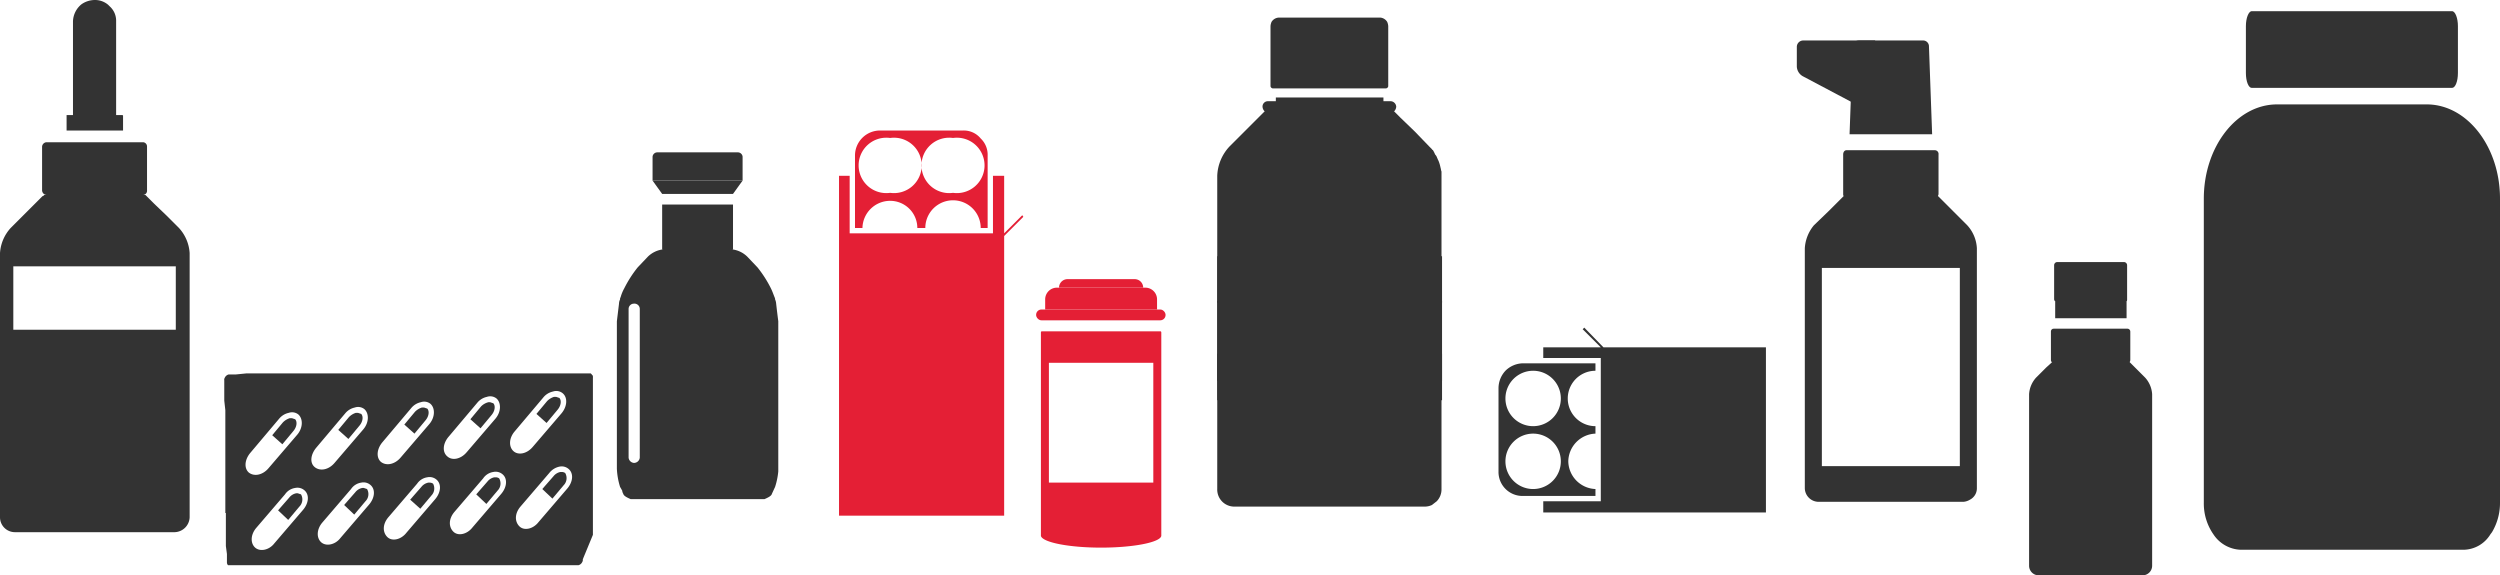 <svg xmlns="http://www.w3.org/2000/svg" width="469.3" height="108" viewBox="0 0 469.3 108">
  <defs>
    <style>
      .cefae98b-dcf9-458b-8219-3e1ac011dffd {
        fill: #333;
      }

      .\38 f6a5f8b-4205-4551-b2ac-c40de651fa7f {
        fill: #e41f35;
      }
    </style>
  </defs>
  <title>pill-bottles-simple-grey</title>
  <g id="4c4b935e-c708-4198-8f8a-63ba17f62e99" data-name="Layer 2">
    <g id="8a7b85bb-dcae-48e4-803c-875f987c3e1e" data-name="blister pack">
      <g>
        <path class="cefae98b-dcf9-458b-8219-3e1ac011dffd" d="M23,21.6H21.8V4a3.6,3.6,0,0,0-1.2-2.8L20.3.9A3.8,3.8,0,0,0,17.8,0a4.4,4.4,0,0,0-2.5.8A4.3,4.3,0,0,0,13.7,4V21.6H12.5v2.9H23.1V21.7Z"/>
        <path class="cefae98b-dcf9-458b-8219-3e1ac011dffd" d="M27.6,27.5v8.2a.8.8,0,0,1-.7.9H8.7a.9.9,0,0,1-.8-.9V27.5a.9.9,0,0,1,.8-.8H26.9A.8.8,0,0,1,27.6,27.5Z"/>
        <path class="cefae98b-dcf9-458b-8219-3e1ac011dffd" d="M33.6,42.8l-2.3-2.3L29,38.3l-1.5-1.5-.2-.2H8.3l-.2.2H8L6.5,38.3,4.9,39.9,2,42.8a7.7,7.7,0,0,0-2,4.7V97.1a2.8,2.8,0,0,0,2.8,2.8h30a2.9,2.9,0,0,0,2.8-2.8V47.5A7.7,7.7,0,0,0,33.6,42.8ZM33,61.9H2.5V50H33Z"/>
        <path class="cefae98b-dcf9-458b-8219-3e1ac011dffd" d="M461.4,4.9v8.8c0,1.6-.5,2.8-1.1,2.8H422.7c-.6,0-1.1-1.2-1.1-2.8V4.9c0-1.5.5-2.8,1.1-2.8h37.6C460.9,2.1,461.4,3.4,461.4,4.9Z"/>
        <path class="cefae98b-dcf9-458b-8219-3e1ac011dffd" d="M455.7,19.6H427.3c-7.5.1-13.6,8-13.6,17.7V94.4a10.1,10.1,0,0,0,1.8,5.9,6.4,6.4,0,0,0,5.1,2.9h41.9a6,6,0,0,0,5-2.9l.3-.4a10.7,10.7,0,0,0,1.5-5.5V37.3C469.3,27.6,463.2,19.7,455.7,19.6Z"/>
        <rect class="cefae98b-dcf9-458b-8219-3e1ac011dffd" x="385.8" y="56.6" width="13.4" height="3.14"/>
        <path class="cefae98b-dcf9-458b-8219-3e1ac011dffd" d="M404,74v32.2a1.8,1.8,0,0,1-1.8,1.8H382.7a1.8,1.8,0,0,1-1.8-1.8V74a5.1,5.1,0,0,1,1.3-3.1l1.9-1.9,1.1-1,1.1-1.2h12.3l1.2,1.2,1.4,1.4,1.5,1.5A5.1,5.1,0,0,1,404,74Z"/>
        <rect class="cefae98b-dcf9-458b-8219-3e1ac011dffd" x="385" y="61.7" width="14.9" height="6.43" rx="0.5" ry="0.5"/>
        <path class="cefae98b-dcf9-458b-8219-3e1ac011dffd" d="M399.3,49.8v6.4a.6.6,0,0,1-.1.4l-.4.2H386.1l-.3-.2a.8.8,0,0,1-.2-.4V49.8a.6.6,0,0,1,.5-.6h12.7A.6.6,0,0,1,399.3,49.8Z"/>
        <path class="cefae98b-dcf9-458b-8219-3e1ac011dffd" d="M338.4,14.3a2.2,2.2,0,0,1-1.1-1.8V8.8a1.2,1.2,0,0,1,1.2-1.2H352V21.5Z"/>
        <path class="cefae98b-dcf9-458b-8219-3e1ac011dffd" d="M362.1,8.6l.6,16.6H347.2l.6-16.6c0-.6.5-1,1.2-1h11.9A1.1,1.1,0,0,1,362.1,8.6Z"/>
        <path class="cefae98b-dcf9-458b-8219-3e1ac011dffd" d="M369.3,42.3l-2.1-2.1-2-2-1.4-1.4h0c0-.1.1-.2.1-.4V29a.7.7,0,0,0-.7-.8H346.6c-.3,0-.6.3-.6.8v7.4c0,.2,0,.3.1.4h0l-1.4,1.4-1.5,1.5-2.7,2.6a7.4,7.4,0,0,0-1.7,4.3v45a2.6,2.6,0,0,0,2.5,2.6h27.3a2.8,2.8,0,0,0,1.2-.4,2.4,2.4,0,0,0,1.3-2.2v-45A6.9,6.9,0,0,0,369.3,42.3Zm-1.4,45.2H342V50.3h25.9Z"/>
        <path class="cefae98b-dcf9-458b-8219-3e1ac011dffd" d="M294.4,86.6a5.3,5.3,0,0,1,5.1-5.2V80a5.2,5.2,0,0,1,0-10.4V68.2H285.9a4.8,4.8,0,0,0-3.2,1.3,4.8,4.8,0,0,0-1.4,3.4V88.5a4.5,4.5,0,0,0,4.6,4.6h13.6V91.8A5.3,5.3,0,0,1,294.4,86.6Zm-6.6,5.2a5.2,5.2,0,1,1,5.2-5.2A5.2,5.2,0,0,1,287.8,91.8Zm0-11.8a5.2,5.2,0,0,1-5.2-5.2,5.2,5.2,0,1,1,10.4,0A5.2,5.2,0,0,1,287.8,80Z"/>
        <polygon class="cefae98b-dcf9-458b-8219-3e1ac011dffd" points="326.4 65.2 320.7 65.2 301 65.2 297.4 61.5 297.1 61.8 300.5 65.2 295.4 65.2 289.7 65.2 289.7 67.2 300.5 67.2 300.5 94.1 289.7 94.1 289.7 96.2 295.4 96.2 300.5 96.2 320.7 96.2 326.4 96.2 331.5 96.2 331.5 93.1 331.5 91.7 331.5 91.2 331.5 89.8 331.5 89.3 331.5 87.9 331.5 79.2 331.5 68.9 331.5 65.2 326.4 65.2"/>
        <g>
          <rect class="cefae98b-dcf9-458b-8219-3e1ac011dffd" x="239.5" y="18.3" width="20.2" height="1.25"/>
          <path class="cefae98b-dcf9-458b-8219-3e1ac011dffd" d="M270.6,33V91.8a3.2,3.2,0,0,1-.9,2.3l-.9.7a3.2,3.2,0,0,1-1.4.3H231.7a3.2,3.2,0,0,1-3.2-3.3V33a8.5,8.5,0,0,1,2.3-5.5l3.5-3.5h0l1.9-1.9,1.2-1.2.9-.9h22.5l.9.9,1.2,1.2,2.7,2.6,2.7,2.8.5.5c0,.1.1.1.2.2a5.9,5.9,0,0,1,.4.8,1.6,1.6,0,0,1,.4.7h0c.1.1.1.3.2.4a6.5,6.5,0,0,1,.4,1.3c.1.3.1.6.2.8V33Z"/>
          <rect class="cefae98b-dcf9-458b-8219-3e1ac011dffd" x="228.5" y="48.1" width="42.2" height="8.72"/>
          <rect class="cefae98b-dcf9-458b-8219-3e1ac011dffd" x="228.5" y="66.4" width="42.2" height="8.73"/>
          <rect class="cefae98b-dcf9-458b-8219-3e1ac011dffd" x="228.5" y="56.5" width="42.2" height="14.99"/>
          <path class="cefae98b-dcf9-458b-8219-3e1ac011dffd" d="M262.1,20a1.3,1.3,0,0,1-.4.9l-.6.2H238l-.6-.2a1.3,1.3,0,0,1-.4-.9,1,1,0,0,1,1-1h23.1A1.1,1.1,0,0,1,262.1,20Z"/>
        </g>
        <path class="cefae98b-dcf9-458b-8219-3e1ac011dffd" d="M260.6,4.9V16.2a.5.5,0,0,1-.5.4H239a.5.5,0,0,1-.5-.4V4.9a2.4,2.4,0,0,1,.2-.8,1.7,1.7,0,0,1,1.4-.8h19a1.7,1.7,0,0,1,1.3.8A2.4,2.4,0,0,1,260.6,4.9Z"/>
        <path class="8f6a5f8b-4205-4551-b2ac-c40de651fa7f" d="M217.9,62.2H195.5a.3.3,0,0,0-.1.2v38.2h0c.3,1.2,5.2,2.2,11.3,2.2s11.1-1,11.3-2.2h0V62.4A.3.3,0,0,0,217.9,62.2Zm-1.4,28.4H196.9V68.1h19.6Z"/>
        <g>
          <rect class="8f6a5f8b-4205-4551-b2ac-c40de651fa7f" x="194.5" y="58.1" width="24.3" height="2.03" rx="1" ry="1"/>
          <path class="8f6a5f8b-4205-4551-b2ac-c40de651fa7f" d="M198.4,54H215a2.2,2.2,0,0,1,2.2,2.2v1.9a0,0,0,0,1,0,0H196.2a0,0,0,0,1,0,0V56.2A2.2,2.2,0,0,1,198.4,54Z"/>
          <path class="8f6a5f8b-4205-4551-b2ac-c40de651fa7f" d="M200.4,52.4H213a1.6,1.6,0,0,1,1.6,1.6v0a0,0,0,0,1,0,0H198.8a0,0,0,0,1,0,0v0a1.6,1.6,0,0,1,1.6-1.6Z"/>
        </g>
        <path class="cefae98b-dcf9-458b-8219-3e1ac011dffd" d="M139.4,29.4v4.5H122.5V29.4a.9.9,0,0,1,.9-.8h15.1A.9.9,0,0,1,139.4,29.4Z"/>
        <polygon class="cefae98b-dcf9-458b-8219-3e1ac011dffd" points="139.4 33.9 137.6 36.4 124.3 36.4 122.5 33.9 139.4 33.9"/>
        <path class="cefae98b-dcf9-458b-8219-3e1ac011dffd" d="M145.7,57a2.4,2.4,0,0,0-.2-.8.8.8,0,0,0-.1-.4c-.2-.5-.4-1.1-.7-1.7a21.7,21.7,0,0,0-2.5-3.9l-1.9-2a4.9,4.9,0,0,0-3-1.4h.3V38.4H124.3v8.4h.3a4.9,4.9,0,0,0-3,1.4l-1.9,2a21.7,21.7,0,0,0-2.5,3.9,7.7,7.7,0,0,0-.7,1.7.6.6,0,0,0-.1.4,1.9,1.9,0,0,0-.2.8l-.4,3.3V88a13.5,13.5,0,0,0,.6,3.4l.4.7a1.4,1.4,0,0,0,.2.6c.1.4.7.7,1.4,1h25.1c.7-.3,1.3-.6,1.4-1l.6-1.3a13.6,13.6,0,0,0,.6-2.9V60.3S145.9,58.8,145.7,57ZM120.1,85.9a1.1,1.1,0,0,1-1.1,1,1.1,1.1,0,0,1-1-1V58a1,1,0,0,1,1-1,1,1,0,0,1,1.1,1Z"/>
        <path class="8f6a5f8b-4205-4551-b2ac-c40de651fa7f" d="M184.1,26a4.1,4.1,0,0,0-3.3-1.5H165.2a4.7,4.7,0,0,0-4.7,4.7V42.8h1.4a5.2,5.2,0,0,1,5.2-5.1,5.1,5.1,0,0,1,5.1,5.1h1.5a5.2,5.2,0,0,1,10.4,0h1.3V29.2A4.2,4.2,0,0,0,184.1,26Zm-17,10.2a5.2,5.2,0,1,1,0-10.3,5.2,5.2,0,1,1,0,10.3Zm11.8,0a5.2,5.2,0,1,1,0-10.3,5.2,5.2,0,1,1,0,10.3Z"/>
        <polygon class="8f6a5f8b-4205-4551-b2ac-c40de651fa7f" points="188.5 69.6 188.5 64 188.5 44.3 192.1 40.7 191.9 40.4 188.5 43.8 188.5 38.6 188.5 33 186.4 33 186.4 43.8 159.5 43.8 159.5 33 157.5 33 157.5 38.6 157.5 43.8 157.5 64 157.5 69.6 157.5 96.8 160.6 96.8 162 96.8 162.5 96.8 163.8 96.8 164.4 96.8 165.7 96.8 174.5 96.8 184.8 96.8 188.5 96.8 188.5 69.6"/>
        <path class="cefae98b-dcf9-458b-8219-3e1ac011dffd" d="M111.3,100.4V100h0V98.2h0V94.3h0V91h0V87.6h0V84.3h0V70.9h0a.7.7,0,0,0-.1-.5.1.1,0,0,1-.1-.1h0l-.2-.2H46.2l-2,.2H42.9a1.1,1.1,0,0,0-.7.6.7.7,0,0,0-.1.5h0v3.8l.2,1.8v7.8h0V93h0v3.3h.1v6.2l.2,1.5v1.6h0a.8.8,0,0,0,.2.5h65.8a1.1,1.1,0,0,0,.7-.6.7.7,0,0,0,.1-.5ZM46.7,88.7c-.9-.8-.8-2.4.3-3.7l5.4-6.4a3.2,3.2,0,0,1,1.8-1.1,1.9,1.9,0,0,1,1.8.3c.9.8.9,2.5-.2,3.8l-5.4,6.3C49.3,89.2,47.7,89.5,46.7,88.7Zm10.2,7L51.5,102c-1,1.3-2.7,1.6-3.6.8s-.9-2.4.2-3.7l5.4-6.3a2.8,2.8,0,0,1,1.9-1.2,2,2,0,0,1,1.7.4C58.1,92.8,58,94.4,56.9,95.7ZM59.4,84l5.4-6.4a3.2,3.2,0,0,1,1.8-1.1,1.9,1.9,0,0,1,1.8.3c.9.8.9,2.5-.2,3.8l-5.4,6.3c-1.1,1.3-2.7,1.6-3.7.8S58.3,85.3,59.4,84Zm9.9,10.7L63.9,101c-1,1.3-2.7,1.6-3.6.8s-.9-2.4.2-3.7l5.4-6.3a2.8,2.8,0,0,1,1.9-1.2,2,2,0,0,1,1.7.4C70.5,91.8,70.4,93.4,69.3,94.7Zm2.2-8c-.9-.8-.8-2.4.3-3.7l5.4-6.4A3.2,3.2,0,0,1,79,75.5a1.9,1.9,0,0,1,1.8.3c.9.8.9,2.5-.2,3.8l-5.4,6.3C74.1,87.2,72.5,87.5,71.5,86.7Zm10.2,7L76.3,100c-1,1.3-2.7,1.7-3.6.8s-.9-2.4.2-3.7l5.4-6.3a2.8,2.8,0,0,1,1.9-1.2,2,2,0,0,1,1.7.4C82.9,90.8,82.8,92.4,81.7,93.7Zm2.3-8c-1-.8-.9-2.4.2-3.7l5.4-6.4a3.2,3.2,0,0,1,1.8-1.1,1.9,1.9,0,0,1,1.8.3c.9.8.9,2.5-.2,3.8l-5.4,6.3C86.5,86.2,84.9,86.5,84,85.7Zm10.1,7L88.7,99c-1,1.3-2.7,1.7-3.6.8s-.9-2.4.2-3.7l5.4-6.3a2.8,2.8,0,0,1,1.9-1.2,2,2,0,0,1,1.7.4C95.3,89.8,95.2,91.4,94.1,92.7ZM96.6,81l5.4-6.4a3.2,3.2,0,0,1,1.8-1.1,1.9,1.9,0,0,1,1.8.3c1,.8.9,2.5-.2,3.8L100,83.9c-1.1,1.3-2.7,1.6-3.6.8S95.5,82.3,96.6,81Zm9.9,10.7L101.1,98c-1,1.3-2.7,1.7-3.6.8s-.9-2.4.2-3.7l5.4-6.3a3.3,3.3,0,0,1,1.9-1.2,2,2,0,0,1,1.7.4C107.7,88.8,107.6,90.4,106.5,91.7Z"/>
        <g>
          <path class="cefae98b-dcf9-458b-8219-3e1ac011dffd" d="M51.1,81.7l2-2.4a3.1,3.1,0,0,1,1.3-.8h.4l.6.2c.4.4.4,1.4-.4,2.3l-2,2.4Z"/>
          <path class="cefae98b-dcf9-458b-8219-3e1ac011dffd" d="M63.5,80.7l2-2.4a3.1,3.1,0,0,1,1.3-.8h.4l.6.2c.4.4.4,1.4-.4,2.3l-2,2.4Z"/>
          <path class="cefae98b-dcf9-458b-8219-3e1ac011dffd" d="M75.9,79.7l2-2.4a3.1,3.1,0,0,1,1.3-.8h.4l.6.2c.4.4.4,1.4-.4,2.3l-2,2.4Z"/>
          <path class="cefae98b-dcf9-458b-8219-3e1ac011dffd" d="M88.3,78.7l2-2.4a2.9,2.9,0,0,1,1.4-.8H92l.6.2c.4.4.4,1.4-.4,2.3l-2,2.4Z"/>
          <path class="cefae98b-dcf9-458b-8219-3e1ac011dffd" d="M100.7,77.7l2-2.4a3.1,3.1,0,0,1,1.3-.8h.4l.6.2c.4.4.4,1.4-.4,2.3l-2,2.4Z"/>
          <path class="cefae98b-dcf9-458b-8219-3e1ac011dffd" d="M52.2,95.8l2.1-2.4a2.2,2.2,0,0,1,1.3-.8h.3l.6.2a1.9,1.9,0,0,1-.3,2.3l-2.1,2.5Z"/>
          <path class="cefae98b-dcf9-458b-8219-3e1ac011dffd" d="M64.6,94.8l2.1-2.4a2.2,2.2,0,0,1,1.3-.8h.3l.6.2a1.9,1.9,0,0,1-.3,2.3l-2.1,2.5Z"/>
          <path class="cefae98b-dcf9-458b-8219-3e1ac011dffd" d="M77,93.8l2.1-2.4a2.2,2.2,0,0,1,1.3-.8h.3a1.1,1.1,0,0,1,.6.2A1.9,1.9,0,0,1,81,93l-2.1,2.5Z"/>
          <path class="cefae98b-dcf9-458b-8219-3e1ac011dffd" d="M89.4,92.8l2.1-2.4a2.2,2.2,0,0,1,1.3-.8h.3a1.1,1.1,0,0,1,.6.2,1.9,1.9,0,0,1-.3,2.3l-2.1,2.5Z"/>
          <path class="cefae98b-dcf9-458b-8219-3e1ac011dffd" d="M101.8,91.8l2.1-2.4a2.2,2.2,0,0,1,1.3-.8h.3a1.1,1.1,0,0,1,.6.2,1.9,1.9,0,0,1-.3,2.3l-2.1,2.5Z"/>
        </g>
      </g>
    </g>
  </g>
</svg>
